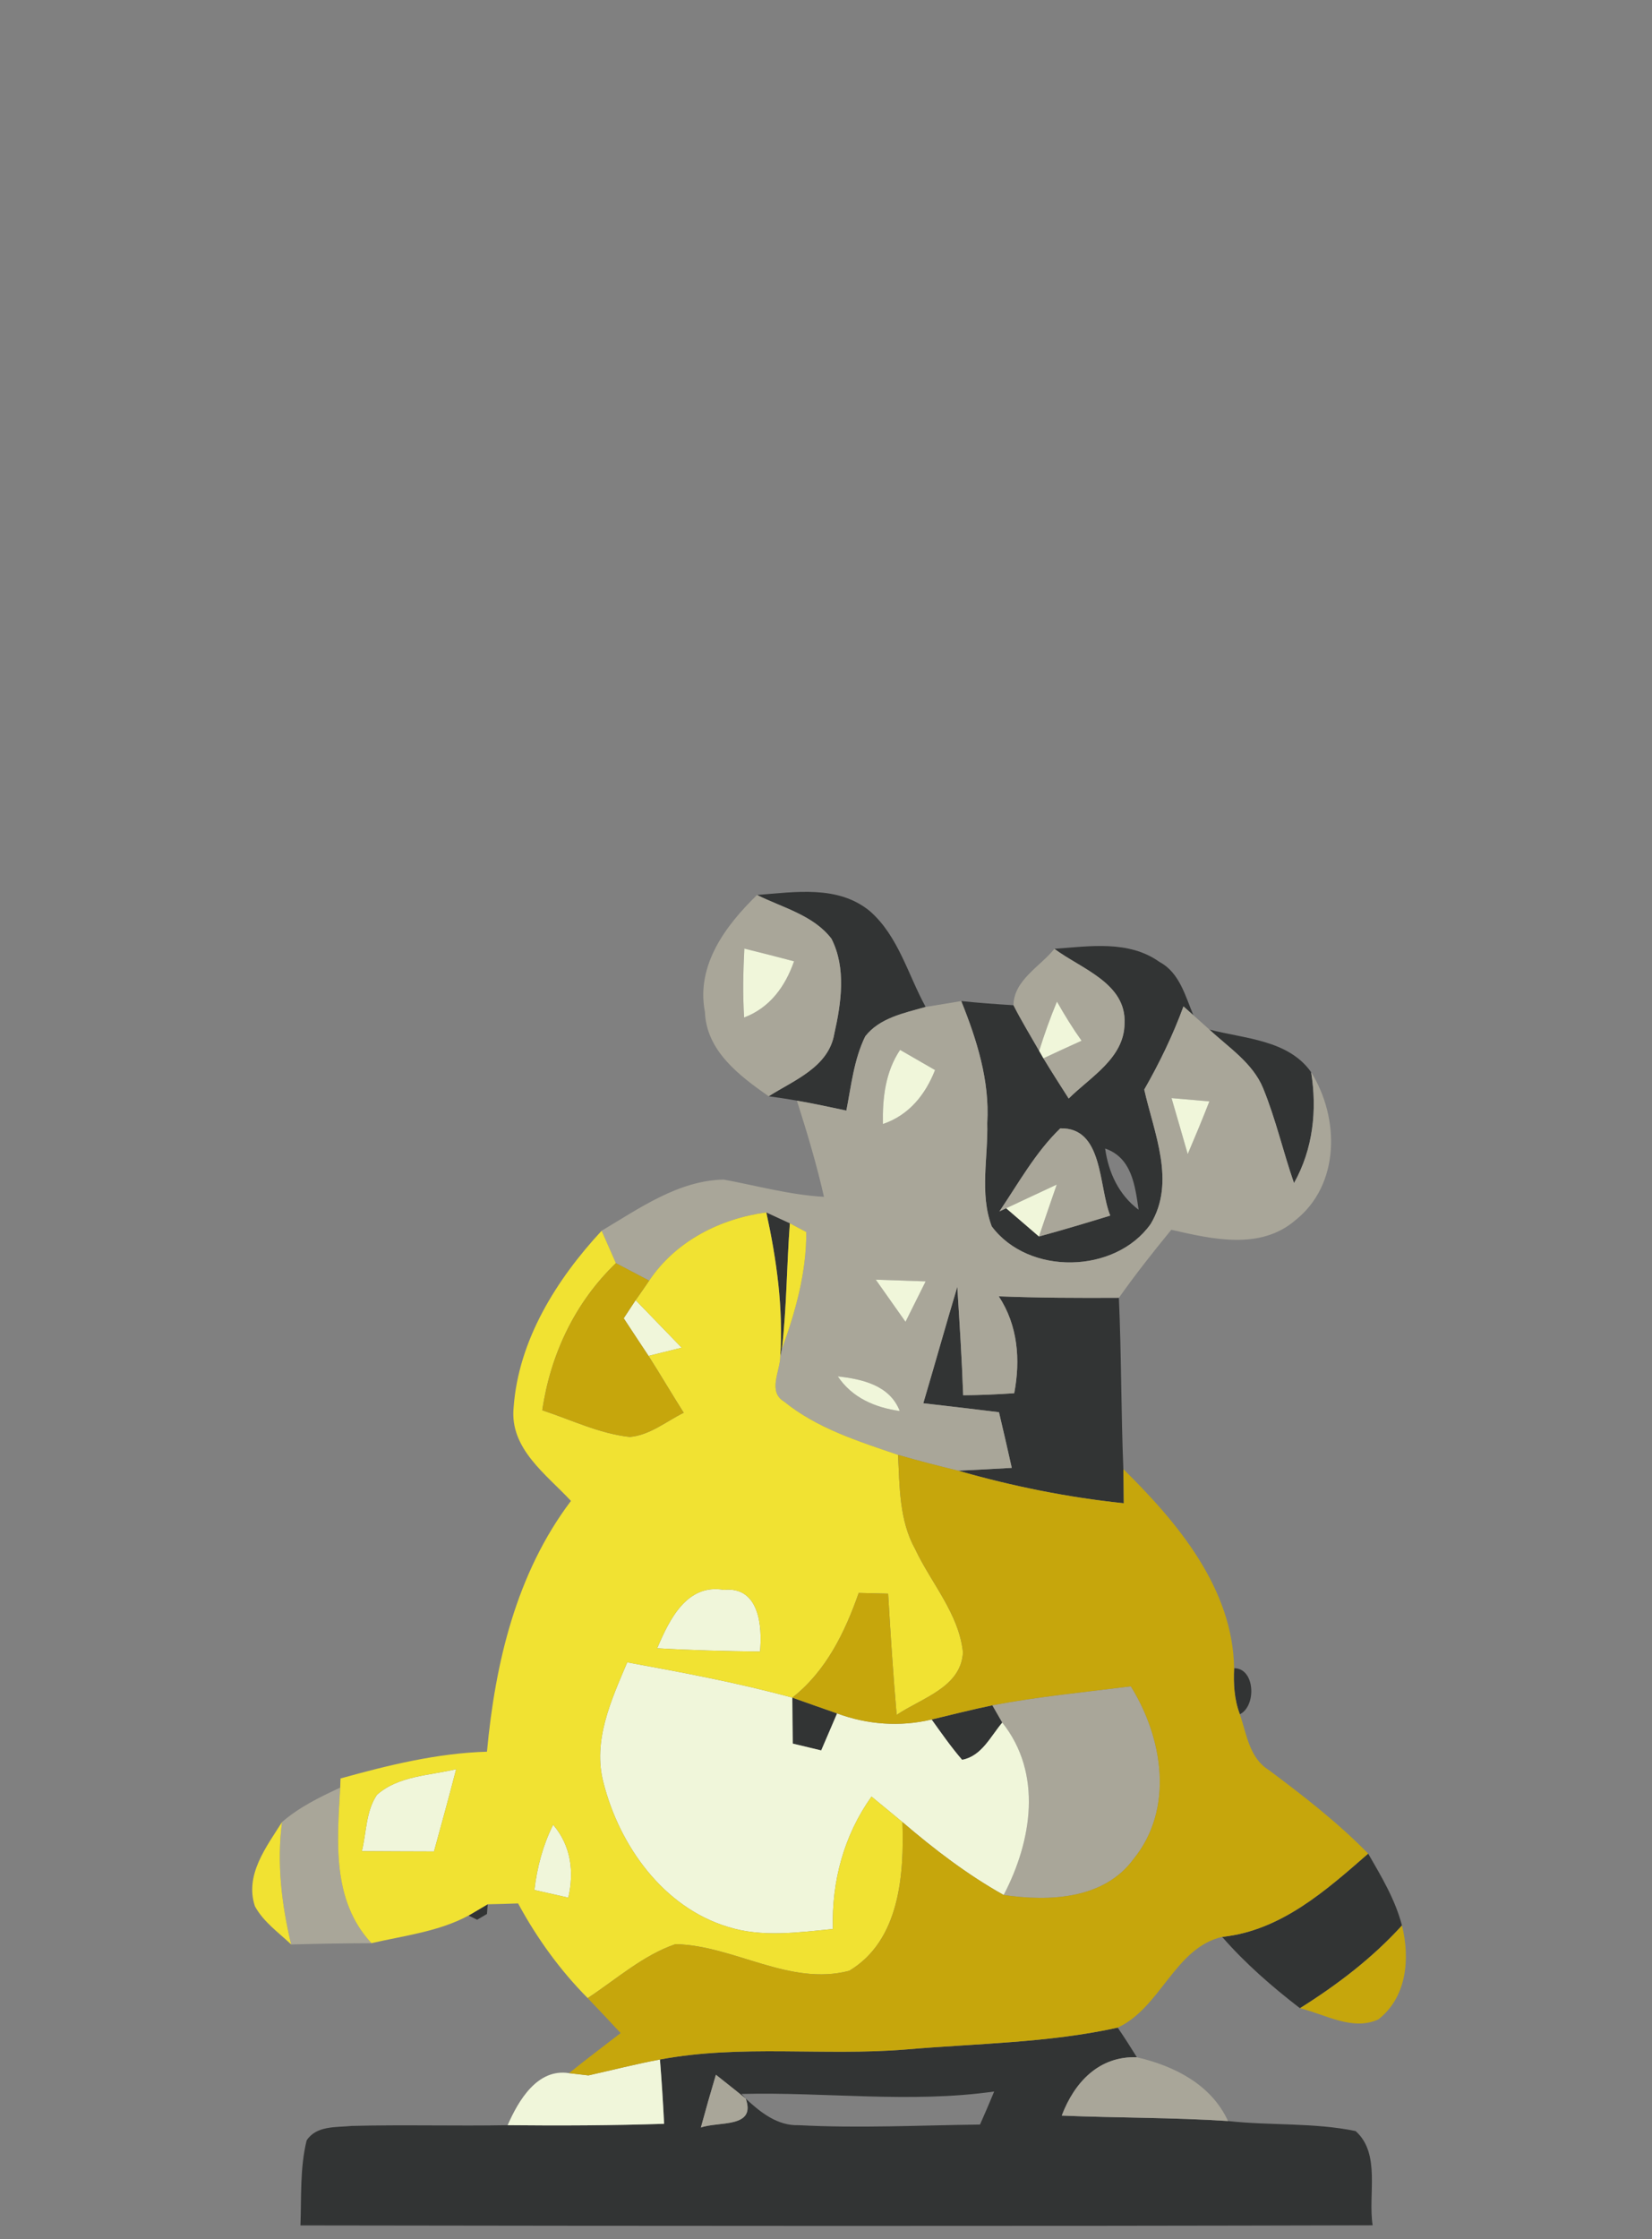 <?xml version="1.0" encoding="UTF-8" ?>
<!DOCTYPE svg PUBLIC "-//W3C//DTD SVG 1.1//EN" "http://www.w3.org/Graphics/SVG/1.1/DTD/svg11.dtd">
<svg width="155pt" height="210pt" viewBox="0 0 155 210" version="1.1" xmlns="http://www.w3.org/2000/svg">
<rect x="0" y="0" width="155" height="210" fill="#808080" stroke="none"/>
<g id="#323434ff">
<path fill="#323434" opacity="1.00" d=" M 71.03 83.94 C 74.58 83.67 78.62 82.99 81.61 85.45 C 84.29 87.79 85.19 91.42 86.85 94.44 C 84.85 95.01 82.53 95.46 81.18 97.20 C 80.12 99.37 79.87 101.81 79.41 104.16 C 77.87 103.83 76.32 103.50 74.77 103.23 C 73.89 103.07 73.01 102.94 72.12 102.82 C 74.50 101.31 77.75 100.09 78.28 96.95 C 78.93 94.06 79.41 90.78 78.01 88.04 C 76.32 85.83 73.42 85.13 71.03 83.94 Z" />
<path fill="#323434" opacity="1.00" d=" M 98.93 88.99 C 102.24 88.75 105.90 88.16 108.79 90.22 C 110.67 91.22 111.21 93.41 111.97 95.22 C 111.74 95.01 111.27 94.60 111.04 94.39 C 110.05 97.09 108.79 99.69 107.36 102.19 C 108.27 106.26 110.35 110.84 107.96 114.80 C 104.64 119.48 96.50 119.65 93.05 115.02 C 91.89 111.94 92.72 108.54 92.63 105.33 C 92.87 101.36 91.65 97.52 90.19 93.89 C 91.82 94.06 93.45 94.18 95.09 94.28 C 95.83 95.74 96.69 97.14 97.50 98.56 L 97.90 99.26 C 98.67 100.53 99.47 101.78 100.27 103.03 C 102.32 101.00 105.49 99.23 105.51 95.99 C 105.70 92.21 101.43 90.86 98.93 88.99 M 93.77 113.62 L 94.40 113.32 C 95.17 113.98 96.71 115.31 97.48 115.97 C 99.72 115.36 101.95 114.69 104.17 114.01 C 103.06 111.27 103.53 105.72 99.48 105.83 C 97.15 108.08 95.57 110.96 93.77 113.62 M 103.69 107.72 C 104.01 109.99 104.97 112.06 106.83 113.46 C 106.50 111.21 106.20 108.58 103.69 107.72 Z" />
<path fill="#323434" opacity="1.00" d=" M 113.47 96.56 C 116.77 97.43 120.86 97.51 123.02 100.56 C 123.59 104.12 123.20 107.78 121.41 110.96 C 120.39 108.02 119.70 104.97 118.52 102.08 C 117.55 99.70 115.28 98.25 113.47 96.56 Z" />
<path fill="#323434" opacity="1.00" d=" M 71.90 113.71 C 72.45 113.96 73.56 114.48 74.11 114.73 C 73.81 118.66 73.82 122.61 73.36 126.53 L 73.21 127.25 C 73.50 122.70 72.87 118.15 71.90 113.71 Z" />
<path fill="#323434" opacity="1.00" d=" M 86.63 131.61 C 87.71 127.97 88.73 124.32 89.82 120.69 C 90.03 124.08 90.25 127.47 90.37 130.86 C 91.97 130.85 93.56 130.78 95.16 130.67 C 95.76 127.53 95.50 124.30 93.71 121.58 C 97.46 121.73 101.22 121.74 104.98 121.72 C 105.22 127.07 105.18 132.43 105.40 137.79 C 105.42 138.85 105.43 139.92 105.44 140.99 C 100.17 140.44 94.97 139.39 89.88 137.93 C 91.56 137.87 93.25 137.76 94.93 137.67 C 94.54 135.92 94.14 134.18 93.73 132.45 C 91.36 132.16 89.00 131.88 86.63 131.61 Z" />
<path fill="#323434" opacity="1.00" d=" M 115.79 156.46 C 117.76 156.45 117.91 160.00 116.33 160.78 C 115.80 159.40 115.72 157.92 115.79 156.46 Z" />
<path fill="#323434" opacity="1.00" d=" M 74.34 159.22 C 75.74 159.71 77.14 160.22 78.54 160.70 C 78.05 161.85 77.55 163.01 77.05 164.17 C 76.38 164.01 75.05 163.69 74.38 163.53 C 74.36 162.09 74.35 160.65 74.34 159.22 Z" />
<path fill="#323434" opacity="1.00" d=" M 87.41 161.27 C 89.31 160.82 91.20 160.33 93.11 159.94 C 93.34 160.35 93.81 161.15 94.04 161.56 C 92.94 162.85 92.11 164.71 90.27 165.05 C 89.23 163.85 88.33 162.55 87.41 161.27 Z" />
<path fill="#323434" opacity="1.00" d=" M 128.37 173.85 C 129.61 176.00 130.91 178.16 131.54 180.59 C 128.76 183.65 125.46 186.16 121.97 188.35 C 119.35 186.33 116.85 184.16 114.67 181.66 C 120.18 181.07 124.38 177.33 128.37 173.85 Z" />
<path fill="#323434" opacity="1.00" d=" M 43.96 179.66 C 44.41 179.39 45.31 178.86 45.76 178.60 L 45.69 179.51 L 44.77 180.05 L 43.96 179.66 Z" />
<path fill="#323434" opacity="1.00" d=" M 84.97 192.22 C 91.61 191.65 98.34 191.61 104.87 190.17 C 105.49 191.08 106.09 192.01 106.67 192.95 C 103.10 192.82 100.80 195.31 99.62 198.42 C 104.82 198.64 110.03 198.59 115.22 198.93 C 119.20 199.37 123.26 199.06 127.19 199.87 C 129.58 202.00 128.33 205.84 128.79 208.71 C 95.26 208.80 61.72 208.77 28.19 208.72 C 28.29 206.06 28.13 203.35 28.77 200.75 C 29.69 199.34 31.52 199.54 32.98 199.39 C 37.86 199.26 42.74 199.41 47.63 199.32 C 52.52 199.37 57.42 199.35 62.31 199.19 C 62.21 197.17 62.08 195.16 61.92 193.16 C 69.53 191.73 77.30 192.85 84.97 192.22 M 67.17 194.59 C 66.68 196.23 66.21 197.88 65.76 199.54 C 67.41 198.94 70.97 199.63 69.97 196.83 C 69.05 196.07 68.10 195.33 67.17 194.59 M 69.57 196.39 L 69.97 196.83 C 71.34 198.11 72.96 199.40 74.95 199.32 C 80.61 199.62 86.28 199.33 91.95 199.26 C 92.41 198.23 92.85 197.20 93.28 196.16 C 85.40 197.28 77.47 196.19 69.57 196.39 Z" />
</g>
<g id="#a9a699ff">
<path fill="#a9a699" opacity="1.00" d=" M 66.14 94.91 C 65.29 90.53 68.08 86.80 71.03 83.94 C 73.42 85.13 76.32 85.83 78.01 88.04 C 79.41 90.78 78.93 94.06 78.28 96.95 C 77.75 100.09 74.50 101.31 72.12 102.82 C 69.39 100.90 66.28 98.59 66.14 94.91 M 69.84 88.97 C 69.73 91.12 69.68 93.28 69.82 95.43 C 72.23 94.52 73.68 92.52 74.50 90.16 C 72.95 89.75 71.39 89.35 69.84 88.97 Z" />
<path fill="#a9a699" opacity="1.00" d=" M 95.09 94.28 C 95.12 91.92 97.60 90.65 98.93 88.99 C 101.43 90.86 105.70 92.21 105.51 95.99 C 105.49 99.23 102.32 101.00 100.27 103.03 C 99.47 101.78 98.67 100.53 97.90 99.26 C 99.09 98.70 100.28 98.15 101.48 97.61 C 100.64 96.43 99.88 95.20 99.17 93.94 C 98.54 95.45 97.99 96.99 97.50 98.56 C 96.69 97.14 95.83 95.74 95.09 94.28 Z" />
<path fill="#a9a699" opacity="1.00" d=" M 86.85 94.44 C 87.69 94.30 89.36 94.03 90.19 93.89 C 91.65 97.52 92.87 101.36 92.63 105.33 C 92.72 108.54 91.89 111.94 93.05 115.02 C 96.50 119.65 104.64 119.48 107.96 114.80 C 110.35 110.84 108.27 106.26 107.36 102.19 C 108.79 99.69 110.05 97.09 111.04 94.39 C 111.27 94.60 111.74 95.01 111.97 95.22 C 112.35 95.56 113.10 96.22 113.47 96.56 C 115.28 98.25 117.55 99.70 118.52 102.08 C 119.70 104.97 120.39 108.02 121.41 110.96 C 123.20 107.78 123.59 104.12 123.02 100.56 C 125.70 104.86 125.75 111.12 121.52 114.46 C 118.22 117.28 113.71 116.21 109.90 115.34 C 108.20 117.41 106.53 119.53 104.98 121.72 C 101.22 121.74 97.46 121.73 93.71 121.58 C 95.50 124.30 95.76 127.53 95.16 130.67 C 93.56 130.78 91.97 130.85 90.37 130.86 C 90.25 127.47 90.03 124.08 89.82 120.69 C 88.73 124.32 87.71 127.97 86.63 131.61 C 89.00 131.88 91.36 132.16 93.73 132.45 C 94.14 134.18 94.54 135.92 94.93 137.67 C 93.25 137.76 91.56 137.87 89.88 137.93 C 87.99 137.47 86.12 136.99 84.26 136.45 C 80.54 135.18 76.65 133.96 73.56 131.45 C 72.02 130.52 73.18 128.63 73.21 127.25 L 73.36 126.53 C 74.65 123.00 75.67 119.33 75.65 115.55 C 75.26 115.35 74.49 114.94 74.11 114.73 C 73.56 114.48 72.45 113.96 71.90 113.71 C 67.55 114.30 63.40 116.40 60.91 120.11 C 59.87 119.56 58.83 119.01 57.79 118.47 C 57.34 117.45 56.90 116.44 56.45 115.43 C 59.99 113.33 63.64 110.72 67.90 110.63 C 71.03 111.21 74.11 112.07 77.31 112.25 C 76.62 109.20 75.72 106.20 74.77 103.23 C 76.32 103.50 77.87 103.83 79.41 104.16 C 79.87 101.81 80.12 99.37 81.18 97.20 C 82.53 95.46 84.85 95.01 86.85 94.44 M 82.84 105.42 C 85.27 104.60 86.82 102.68 87.73 100.36 C 86.91 99.89 85.27 98.94 84.45 98.47 C 83.07 100.53 82.79 102.99 82.84 105.42 M 109.92 102.99 C 110.43 104.74 110.94 106.49 111.44 108.24 C 112.14 106.60 112.82 104.96 113.47 103.30 C 112.58 103.22 110.81 103.07 109.92 102.99 M 82.17 120.02 C 83.10 121.33 84.03 122.65 84.96 123.97 C 85.59 122.70 86.22 121.44 86.85 120.18 C 85.29 120.13 83.73 120.07 82.17 120.02 M 78.61 129.09 C 79.95 131.10 82.10 132.01 84.42 132.34 C 83.48 129.92 80.91 129.35 78.61 129.09 Z" />
<path fill="#a9a699" opacity="1.00" d=" M 93.77 113.62 C 95.57 110.96 97.15 108.08 99.48 105.83 C 103.53 105.72 103.06 111.27 104.17 114.01 C 101.95 114.69 99.72 115.36 97.48 115.97 C 98.03 114.34 98.59 112.72 99.15 111.10 C 97.56 111.84 95.98 112.58 94.40 113.32 L 93.77 113.62 Z" />
<path fill="#a9a699" opacity="1.00" d=" M 93.11 159.94 C 97.41 159.12 101.77 158.71 106.10 158.16 C 109.11 162.99 110.19 169.64 106.36 174.35 C 103.57 178.16 98.43 178.35 94.17 177.73 C 96.82 172.67 97.84 166.33 94.04 161.56 C 93.81 161.15 93.34 160.35 93.11 159.94 Z" />
<path fill="#a9a699" opacity="1.00" d=" M 26.46 170.89 C 28.07 169.49 30.00 168.55 31.92 167.66 C 31.63 172.69 31.12 178.24 34.85 182.25 C 32.34 182.26 29.83 182.30 27.32 182.37 C 26.42 178.61 25.96 174.74 26.46 170.89 Z" />
<path fill="#a9a699" opacity="1.00" d=" M 99.62 198.42 C 100.80 195.31 103.10 192.82 106.67 192.95 C 110.18 193.76 113.65 195.51 115.22 198.93 C 110.03 198.59 104.82 198.64 99.62 198.42 Z" />
<path fill="#a9a699" opacity="1.00" d=" M 67.17 194.59 C 68.10 195.33 69.05 196.07 69.97 196.83 C 70.97 199.63 67.41 198.94 65.76 199.54 C 66.21 197.88 66.68 196.23 67.17 194.59 Z" />
</g>
<g id="#f0f6daff">
<path fill="#f0f6da" opacity="1.00" d=" M 69.84 88.97 C 71.39 89.35 72.95 89.75 74.50 90.16 C 73.68 92.52 72.23 94.52 69.82 95.43 C 69.68 93.28 69.73 91.12 69.84 88.97 Z" />
<path fill="#f0f6da" opacity="1.00" d=" M 97.50 98.56 C 97.99 96.99 98.54 95.45 99.17 93.94 C 99.88 95.20 100.64 96.43 101.48 97.61 C 100.28 98.15 99.09 98.70 97.90 99.26 L 97.50 98.56 Z" />
<path fill="#f0f6da" opacity="1.00" d=" M 82.84 105.42 C 82.79 102.99 83.07 100.53 84.45 98.47 C 85.27 98.94 86.91 99.89 87.73 100.36 C 86.82 102.68 85.27 104.60 82.84 105.42 Z" />
<path fill="#f0f6da" opacity="1.00" d=" M 109.92 102.99 C 110.81 103.07 112.58 103.22 113.47 103.30 C 112.82 104.96 112.14 106.60 111.44 108.24 C 110.94 106.49 110.43 104.74 109.92 102.99 Z" />
<path fill="#f0f6da" opacity="1.00" d=" M 94.40 113.32 C 95.98 112.58 97.56 111.84 99.15 111.10 C 98.59 112.72 98.03 114.34 97.48 115.97 C 96.71 115.31 95.17 113.98 94.40 113.32 Z" />
<path fill="#f0f6da" opacity="1.00" d=" M 82.17 120.02 C 83.73 120.07 85.29 120.13 86.85 120.18 C 86.22 121.44 85.59 122.70 84.96 123.97 C 84.03 122.65 83.10 121.33 82.17 120.02 Z" />
<path fill="#f0f6da" opacity="1.00" d=" M 58.52 123.64 C 58.89 123.07 59.27 122.51 59.64 121.94 C 61.08 123.43 62.52 124.91 63.96 126.40 C 63.18 126.59 61.62 126.98 60.85 127.17 C 60.07 125.99 59.29 124.82 58.52 123.64 Z" />
<path fill="#f0f6da" opacity="1.00" d=" M 78.61 129.09 C 80.91 129.35 83.48 129.92 84.42 132.34 C 82.10 132.01 79.95 131.10 78.61 129.09 Z" />
<path fill="#f0f6da" opacity="1.00" d=" M 61.66 154.59 C 62.79 151.94 64.42 148.50 67.93 149.11 C 71.23 148.77 71.54 152.52 71.31 154.90 C 68.09 154.86 64.87 154.78 61.66 154.59 Z" />
<path fill="#f0f6da" opacity="1.00" d=" M 58.85 155.91 C 64.04 156.86 69.24 157.83 74.34 159.22 C 74.35 160.65 74.36 162.09 74.38 163.53 C 75.05 163.69 76.38 164.01 77.05 164.17 C 77.55 163.01 78.05 161.85 78.54 160.70 C 81.38 161.75 84.46 161.98 87.41 161.27 C 88.33 162.55 89.23 163.85 90.27 165.05 C 92.11 164.71 92.94 162.85 94.04 161.56 C 97.84 166.33 96.82 172.67 94.17 177.73 C 90.75 175.82 87.64 173.43 84.67 170.89 C 83.70 170.09 82.74 169.29 81.77 168.50 C 79.18 172.13 78.01 176.48 78.15 180.92 C 74.87 181.24 71.47 181.73 68.27 180.71 C 62.24 178.88 58.13 173.12 56.63 167.23 C 55.57 163.30 57.35 159.45 58.85 155.91 Z" />
<path fill="#f0f6da" opacity="1.00" d=" M 35.37 168.33 C 37.39 166.54 40.30 166.53 42.80 165.93 C 42.13 168.51 41.43 171.08 40.72 173.65 C 38.46 173.65 36.20 173.63 33.95 173.62 C 34.39 171.87 34.32 169.87 35.37 168.33 Z" />
<path fill="#f0f6da" opacity="1.00" d=" M 50.14 177.26 C 50.39 175.13 50.94 173.05 51.90 171.14 C 53.57 173.10 53.89 175.54 53.32 177.98 C 52.52 177.80 50.93 177.44 50.14 177.26 Z" />
<path fill="#f0f6da" opacity="1.00" d=" M 55.21 194.65 C 57.45 194.15 59.66 193.58 61.92 193.16 C 62.08 195.16 62.21 197.17 62.31 199.19 C 57.42 199.35 52.52 199.37 47.63 199.32 C 48.64 197.01 50.42 193.97 53.39 194.44 C 53.85 194.49 54.76 194.60 55.21 194.65 Z" />
</g>
<g id="#f1e232ff">
<path fill="#f1e232" opacity="1.00" d=" M 60.91 120.11 C 63.40 116.40 67.55 114.30 71.90 113.71 C 72.87 118.15 73.50 122.70 73.21 127.25 C 73.18 128.63 72.02 130.52 73.56 131.45 C 76.65 133.96 80.54 135.18 84.26 136.45 C 84.41 139.43 84.37 142.59 85.86 145.28 C 87.37 148.49 89.97 151.34 90.35 154.97 C 90.18 158.28 86.43 159.27 84.13 160.84 C 83.80 157.05 83.55 153.26 83.33 149.47 C 82.41 149.45 81.49 149.42 80.57 149.40 C 79.27 153.11 77.50 156.74 74.34 159.22 C 69.24 157.83 64.04 156.86 58.85 155.91 C 57.35 159.45 55.57 163.30 56.63 167.23 C 58.13 173.12 62.24 178.88 68.27 180.71 C 71.47 181.73 74.87 181.24 78.15 180.92 C 78.01 176.48 79.18 172.13 81.77 168.50 C 82.74 169.29 83.70 170.09 84.67 170.89 C 84.84 175.85 84.41 182.01 79.68 184.84 C 74.08 186.31 68.87 182.46 63.37 182.34 C 60.30 183.40 57.82 185.64 55.14 187.40 C 52.54 184.78 50.37 181.77 48.61 178.52 C 47.66 178.56 46.71 178.58 45.76 178.60 C 45.31 178.86 44.41 179.39 43.96 179.66 C 41.16 181.17 37.92 181.54 34.85 182.25 C 31.12 178.24 31.63 172.69 31.92 167.66 L 31.95 166.80 C 36.45 165.55 41.00 164.43 45.69 164.29 C 46.46 155.97 48.44 147.56 53.57 140.77 C 51.26 138.28 47.81 135.87 48.19 132.02 C 48.64 125.68 52.22 119.99 56.45 115.43 C 56.90 116.44 57.34 117.45 57.79 118.47 C 53.95 122.15 51.65 127.03 50.88 132.27 C 53.59 133.16 56.23 134.46 59.09 134.77 C 60.97 134.61 62.51 133.31 64.15 132.50 C 63.03 130.73 61.97 128.93 60.85 127.17 C 61.62 126.98 63.18 126.59 63.96 126.40 C 62.52 124.91 61.08 123.43 59.64 121.94 C 59.96 121.49 60.60 120.57 60.91 120.11 M 61.66 154.59 C 64.87 154.78 68.09 154.86 71.31 154.90 C 71.54 152.52 71.23 148.77 67.93 149.11 C 64.42 148.50 62.79 151.94 61.66 154.59 M 35.37 168.33 C 34.32 169.87 34.39 171.87 33.95 173.62 C 36.20 173.63 38.46 173.65 40.72 173.65 C 41.43 171.08 42.13 168.51 42.80 165.93 C 40.30 166.53 37.39 166.54 35.37 168.33 M 50.14 177.26 C 50.93 177.44 52.52 177.80 53.32 177.98 C 53.89 175.54 53.57 173.10 51.90 171.14 C 50.94 173.05 50.39 175.13 50.14 177.26 Z" />
<path fill="#f1e232" opacity="1.00" d=" M 74.11 114.73 C 74.49 114.94 75.26 115.35 75.65 115.55 C 75.67 119.33 74.65 123.00 73.36 126.53 C 73.82 122.61 73.81 118.66 74.11 114.73 Z" />
<path fill="#f1e232" opacity="1.00" d=" M 23.92 178.79 C 22.94 175.85 24.99 173.23 26.46 170.89 C 25.96 174.74 26.42 178.61 27.32 182.37 C 26.13 181.24 24.72 180.26 23.92 178.79 Z" />
</g>
<g id="#c6a60cff">
<path fill="#c6a60c" opacity="1.00" d=" M 50.88 132.27 C 51.65 127.03 53.95 122.15 57.79 118.47 C 58.83 119.01 59.87 119.56 60.91 120.11 C 60.60 120.57 59.96 121.49 59.64 121.94 C 59.27 122.51 58.89 123.07 58.52 123.64 C 59.29 124.82 60.07 125.99 60.85 127.17 C 61.97 128.93 63.03 130.73 64.15 132.50 C 62.51 133.31 60.97 134.61 59.09 134.77 C 56.23 134.46 53.59 133.16 50.88 132.27 Z" />
<path fill="#c6a60c" opacity="1.00" d=" M 84.26 136.45 C 86.12 136.99 87.99 137.47 89.88 137.93 C 94.97 139.39 100.17 140.44 105.44 140.99 C 105.43 139.92 105.42 138.85 105.40 137.79 C 110.48 142.79 115.68 148.97 115.79 156.46 C 115.72 157.92 115.80 159.40 116.33 160.78 C 116.97 162.65 117.22 164.89 119.06 166.02 C 122.31 168.45 125.53 170.94 128.37 173.85 C 124.38 177.33 120.18 181.07 114.67 181.66 C 110.22 182.69 108.93 188.28 104.87 190.17 C 98.34 191.61 91.61 191.65 84.97 192.22 C 77.30 192.85 69.53 191.73 61.92 193.16 C 59.66 193.58 57.45 194.15 55.21 194.65 C 54.76 194.60 53.85 194.49 53.39 194.44 C 54.98 193.15 56.62 191.93 58.23 190.68 C 57.21 189.58 56.18 188.48 55.14 187.40 C 57.82 185.64 60.30 183.40 63.37 182.34 C 68.87 182.46 74.08 186.31 79.68 184.84 C 84.41 182.01 84.84 175.85 84.67 170.89 C 87.64 173.43 90.75 175.82 94.17 177.73 C 98.43 178.35 103.57 178.16 106.36 174.35 C 110.19 169.64 109.11 162.99 106.10 158.16 C 101.77 158.71 97.41 159.12 93.11 159.94 C 91.20 160.33 89.31 160.82 87.41 161.27 C 84.46 161.98 81.38 161.75 78.54 160.70 C 77.14 160.22 75.74 159.71 74.34 159.22 C 77.50 156.74 79.27 153.11 80.57 149.40 C 81.49 149.42 82.41 149.45 83.33 149.47 C 83.55 153.26 83.80 157.05 84.13 160.84 C 86.43 159.27 90.18 158.28 90.35 154.97 C 89.97 151.34 87.37 148.49 85.86 145.28 C 84.37 142.59 84.41 139.43 84.26 136.45 Z" />
<path fill="#c6a60c" opacity="1.00" d=" M 121.97 188.35 C 125.46 186.16 128.76 183.65 131.54 180.59 C 132.31 183.67 132.01 187.31 129.32 189.40 C 126.90 190.51 124.33 188.92 121.97 188.35 Z" />
</g>
</svg>
